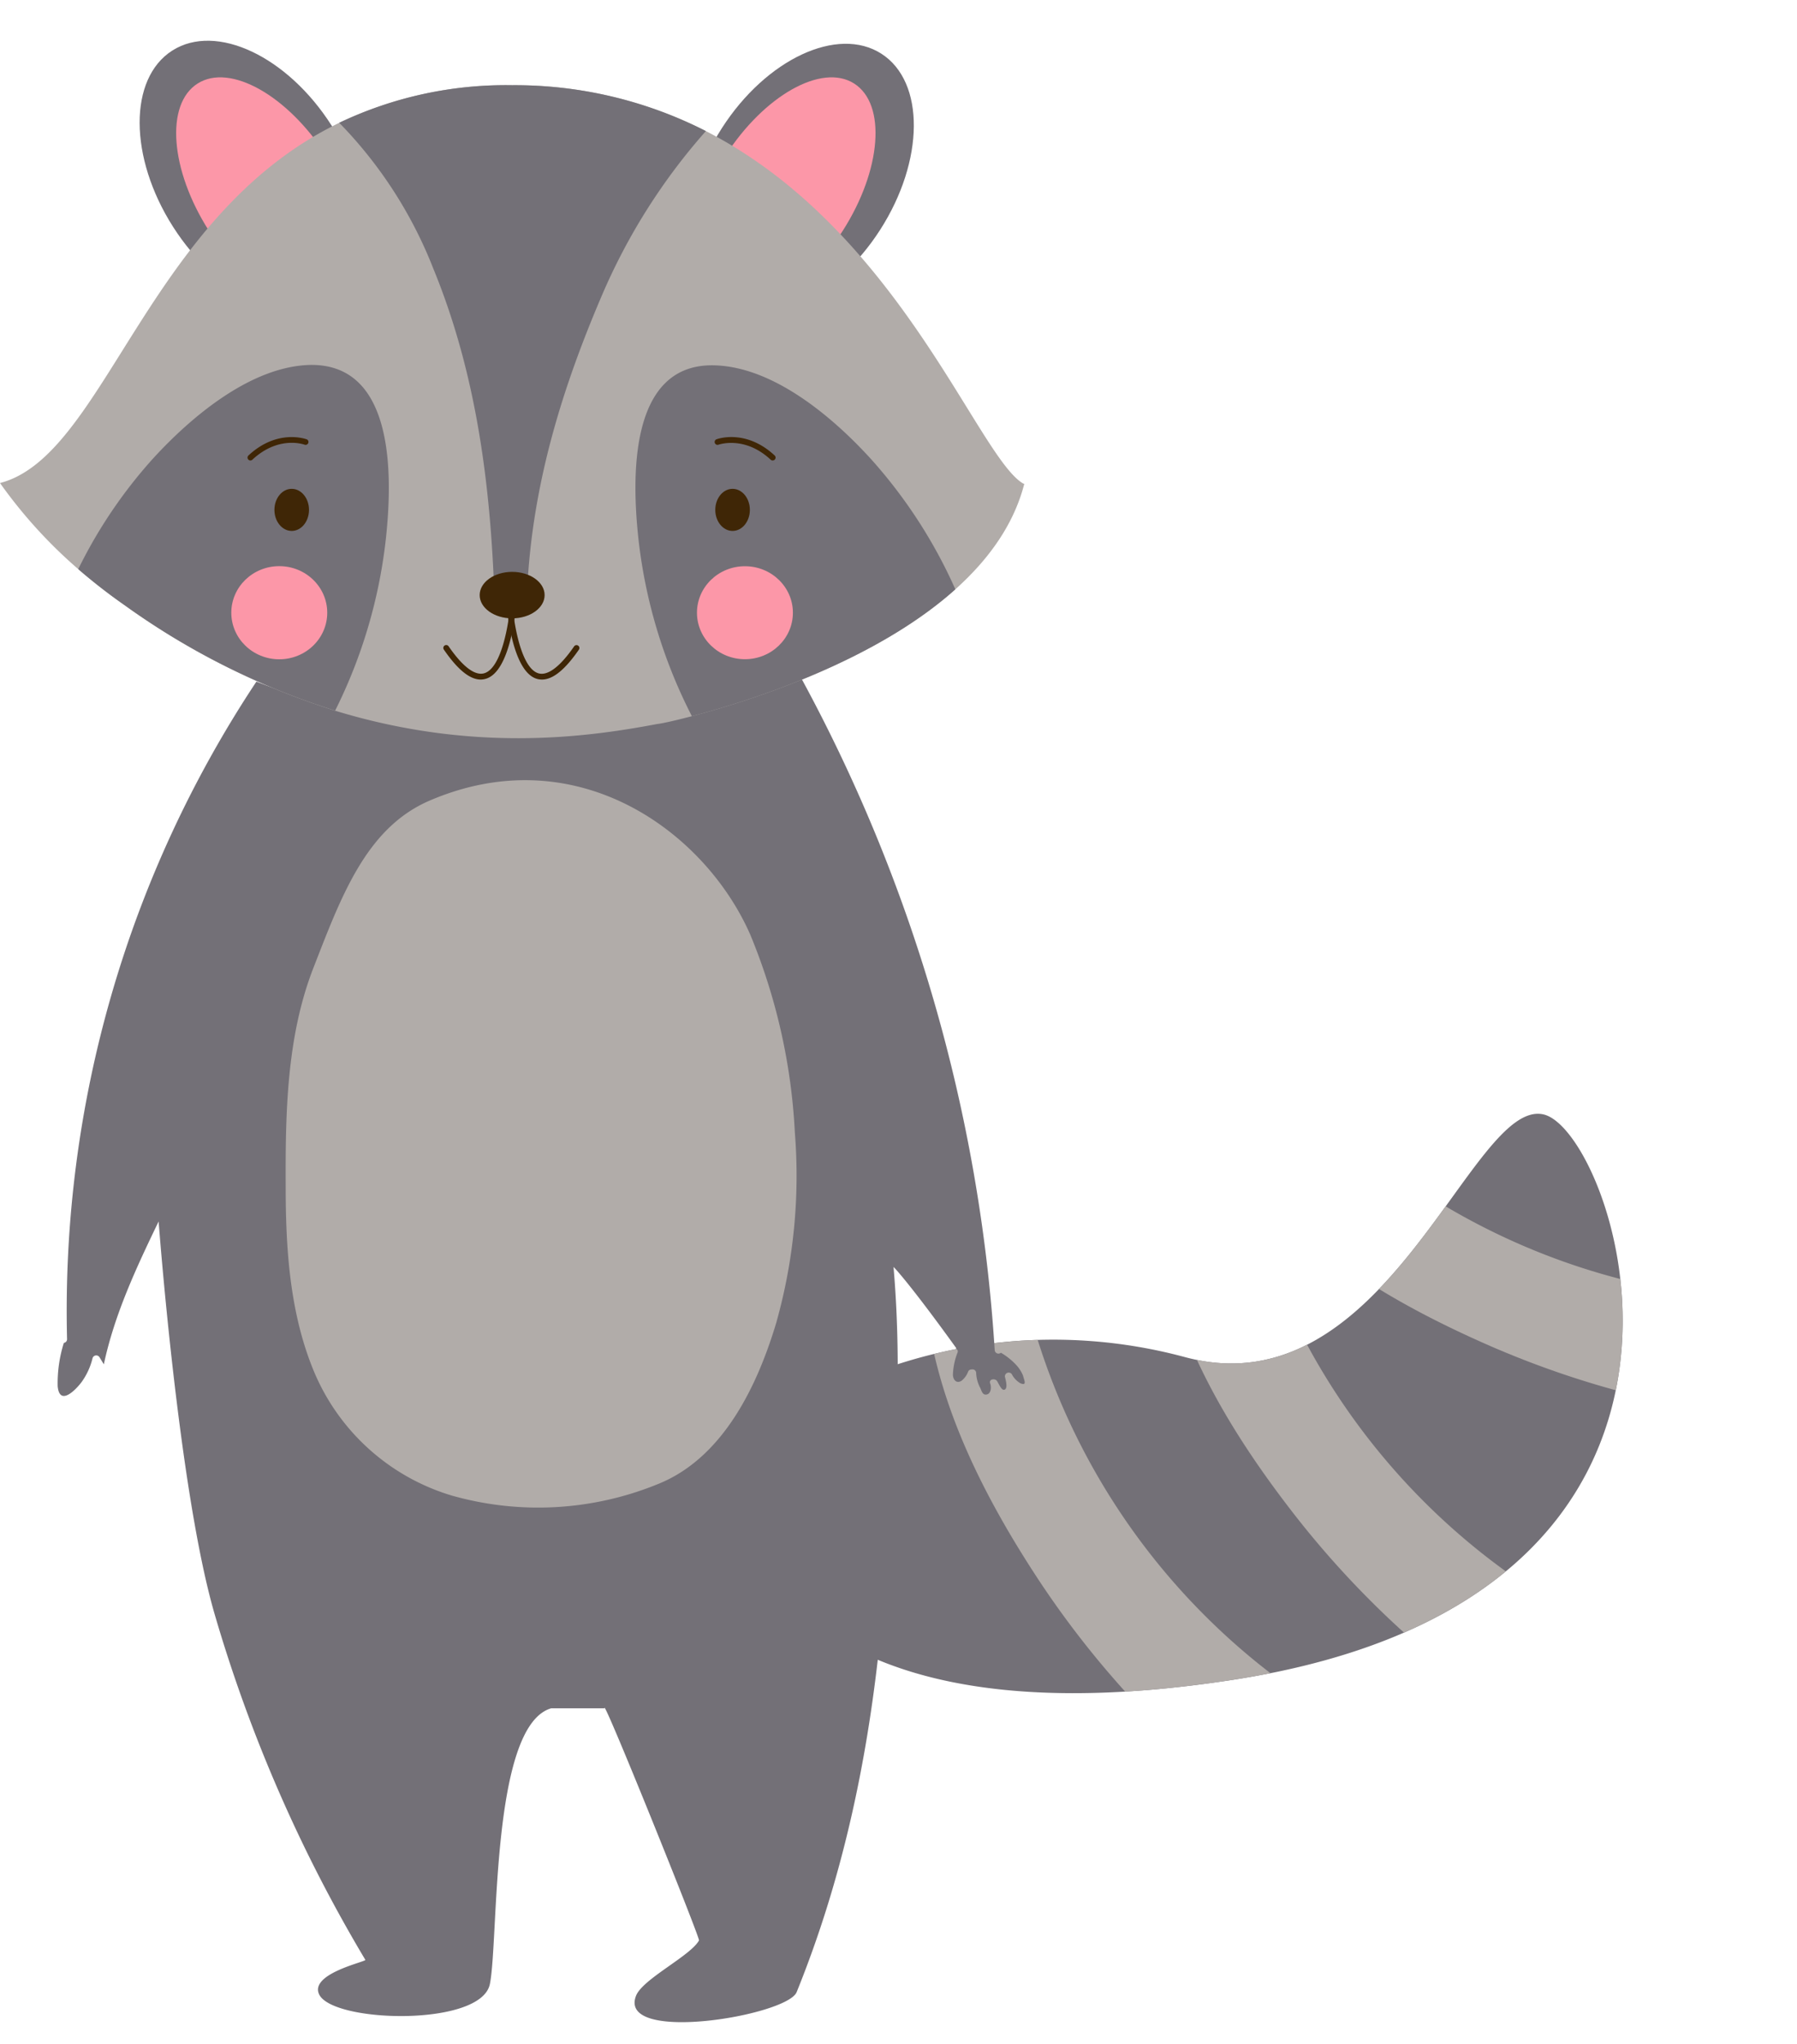 <svg xmlns="http://www.w3.org/2000/svg" viewBox="-0 -5.206 229.65 261.156"><defs><clipPath id="a"><path d="M105.07 173.11a64.62 64.62 0 0 1 46.33-4.93c25.87 7 36.57-33.1 45.85-31s29.7 61.57-39.75 72.25C95.54 219 93.62 185 93.62 185z" fill="#737077"/></clipPath></defs><title>Depositphotos_103100574_02</title><g data-name="Layer 2"><g data-name="—ÎÓÈ_1"><path d="M105.07 173.11a64.62 64.62 0 0 1 46.33-4.93c25.87 7 36.57-33.1 45.85-31s29.7 61.57-39.75 72.25C95.54 219 93.62 185 93.62 185z" fill="#737077"/><g clip-path="url(#a)" fill="#b1aca9"><path d="M190.54 166.81a118.82 118.82 0 0 0 18.13 6.19q4.38 1.11 8.83 1.89 2.23.39 4.46.69c1.41.19 4.28 1 5.69.39a111.46 111.46 0 0 0 2-15A86.37 86.37 0 0 1 168 136a125.06 125.06 0 0 0-8.78 9c8 10.05 19.78 16.78 31.32 21.81z"/><path d="M165.31 188.17a118.89 118.89 0 0 0 12.94 14.14q3.31 3.07 6.84 5.9 1.76 1.41 3.58 2.75c1.14.84 3.25 3 4.8 3.07a111 111 0 0 0 8.95-12.24 86.37 86.37 0 0 1-42.12-51.44 124.45 124.45 0 0 0-12 3.67v.05c2.2 12.59 9.27 24.14 17.01 34.1z"/><path d="M132.44 196.21a119 119 0 0 0 11.74 15.14q3 3.34 6.34 6.44 1.64 1.55 3.35 3c1.07.93 3 3.22 4.53 3.45a111.17 111.17 0 0 0 9.92-11.47 86.37 86.37 0 0 1-37.79-54.71 124.66 124.66 0 0 0-12.28 2.68.43.43 0 0 1 0 .05c1.18 12.77 7.29 24.85 14.19 35.42z"/></g><path d="M114.19 156.68c0-.06 2.13 2.19 8 10.34a.4.4 0 0 1 0 .1.38.38 0 0 1 .18.49 8.53 8.53 0 0 0-.59 2.8c0 .62.41 1.22 1.09.81a2.72 2.72 0 0 0 .86-1.19.45.45 0 0 1 .46-.26.46.46 0 0 1 .56.43 4.38 4.38 0 0 0 .52 1.92c.15.32.26.8.61.85.73.09.87-.83.66-1.41s.63-.69.88-.31.6 1.32 1 1.08.09-1.26 0-1.66a.49.49 0 0 1 .88-.31 2.83 2.83 0 0 0 1.1 1.17c.87.36.5-.35.33-1a4.6 4.6 0 0 0-.93-1.41 8.53 8.53 0 0 0-1.89-1.49.48.48 0 0 1-.79-.34 207 207 0 0 0-25.08-86.5.57.57 0 0 1 0-.14 85.7 85.7 0 0 1-54.67 5.67 98.89 98.89 0 0 1-14.6-4.44 145.4 145.4 0 0 0-24.2 84 .47.47 0 0 1-.41.49 17.19 17.19 0 0 0-.79 5.54c.25 2.65 2.39.37 3.07-.55a8.74 8.74 0 0 0 1.38-3 .49.49 0 0 1 .88-.18l.57.93c1.37-6.42 4.16-12.36 7-18.25 0-.14 2.52 34.2 7.15 50.14a189.49 189.49 0 0 0 19.27 44.2c.14.24-7.06 1.72-5.93 4.36 1.58 3.7 20.7 4.23 21.84-1.25s.06-33 7.84-35.25h6.81c-.32-1.79 12.24 29.38 12.08 29.66-1.11 2-7.25 4.94-8.06 7.1-2.3 6.13 19.32 2.52 20.54-.5 5.86-14.47 8.93-29.22 10.53-43.93 1.66-16.04 3.25-32.55 1.85-48.71z" fill="#737077"/><ellipse cx="102.17" cy="17.29" rx="19.02" ry="12.02" transform="rotate(-57.3 102.61 17.299)" fill="#737077"/><path d="M92.7 14.7c-4.94 7.73-5.58 16.14-1.44 18.78s11.52-1.49 16.46-9.23 5.58-16.14 1.44-18.78S97.64 7 92.7 14.7z" fill="#fc97a8"/><ellipse cx="32.24" cy="17.29" rx="12.02" ry="19.02" transform="rotate(-32.51 32.246 17.291)" fill="#737077"/><path d="M41.71 14.7c4.94 7.73 5.58 16.14 1.44 18.78S31.62 32 26.68 24.25 21.1 8.11 25.25 5.47 36.77 7 41.71 14.7z" fill="#fc97a8"/><path d="M130.9 56.61c-1.34 5.24-4.6 9.71-8.81 13.48-10.18 9.12-25.92 14.17-33.67 16.21-2.32.61-3.92.95-4.44 1C75 89 60.49 91 42.83 85.6a94.62 94.62 0 0 1-26.9-13.47A71.74 71.74 0 0 1 10 67.51a61.79 61.79 0 0 1-10-11c13.43-3.46 18.73-34.09 43.31-46a49.52 49.52 0 0 1 22.13-4.83 53.74 53.74 0 0 1 24.76 5.86c24.65 12.6 34.67 41.43 40.5 45a.44.44 0 0 0 .2.07z" fill="#b1aca9"/><path d="M90.21 11.54a77.77 77.77 0 0 0-13.29 21c-5 11.68-8.92 24.09-9.55 37.72a25.53 25.53 0 0 0-4.23-.43c-.59-15-2.69-28.38-7.79-40.78a55.63 55.63 0 0 0-12-18.57 49.52 49.52 0 0 1 22.09-4.8 53.74 53.74 0 0 1 24.77 5.86z" fill="#737077"/><path d="M49.33 63.47a65 65 0 0 1-6.5 22.12 94.62 94.62 0 0 1-26.9-13.47A71.74 71.74 0 0 1 10 67.51a61.59 61.59 0 0 1 9.52-14.09c4.87-5.33 12.53-11.84 20.15-12 10.96-.14 10.44 14.67 9.66 22.05z" fill="#737077"/><path d="M122.09 70.09c-10.18 9.12-25.92 14.17-33.67 16.21a65.39 65.39 0 0 1-6.85-22.83c-.78-7.38-1.3-22.19 9.61-22 7.63.13 15.28 6.64 20.15 12a63.47 63.47 0 0 1 10.76 16.62z" fill="#737077"/><path d="M54.94 97.07c-8.14 3.48-11.32 12.23-14.9 21.42-3.42 8.79-3.57 18.53-3.53 27.92 0 7.79.5 15.84 3.42 23.14a27.7 27.7 0 0 0 17.74 16.31 40.46 40.46 0 0 0 26.61-1.53c8.18-3.39 12.51-12.48 14.92-20.52a69.3 69.3 0 0 0 2.38-24.31 76 76 0 0 0-5.7-25.29C90.08 101 73.69 89.05 54.94 97.07z" fill="#b1aca9"/><ellipse cx="37.28" cy="59.94" rx="2.21" ry="2.69" fill="#3f2606"/><ellipse cx="93.62" cy="59.94" rx="2.21" ry="2.69" fill="#3f2606"/><ellipse cx="35.69" cy="73.08" rx="6.13" ry="5.95" fill="#fc97a8"/><ellipse cx="95.2" cy="73.08" rx="6.13" ry="5.94" fill="#fc97a8"/><ellipse cx="65.45" cy="70.83" rx="4.15" ry="2.97" fill="#3f2606"/><path d="M69.26 81.62a2.3 2.3 0 0 1-.61-.08c-3.26-.89-3.88-9.19-3.9-9.54a.37.37 0 0 1 .34-.39.38.38 0 0 1 .39.34c.16 2.26 1.07 8.26 3.36 8.88 1.18.32 2.75-.87 4.53-3.45a.37.37 0 1 1 .61.42c-1.77 2.56-3.32 3.82-4.72 3.82z" fill="#3f2606"/><path d="M61.44 81.62c-1.4 0-2.95-1.26-4.72-3.83a.37.37 0 1 1 .61-.42c1.78 2.58 3.34 3.78 4.53 3.45 2.29-.63 3.2-6.62 3.36-8.88a.38.38 0 0 1 .39-.34.37.37 0 0 1 .34.39c0 .35-.64 8.65-3.9 9.54a2.3 2.3 0 0 1-.61.09z" fill="#3f2606"/><path d="M98.74 53.63a.37.37 0 0 1-.25-.1c-3.35-3.12-6.66-1.92-6.69-1.91a.37.37 0 0 1-.26-.69c.15-.06 3.77-1.37 7.46 2.06a.37.37 0 0 1-.25.64z" fill="#3f2606"/><path d="M32 53.63a.37.37 0 0 1-.25-.64c3.68-3.43 7.3-2.11 7.46-2.06a.37.37 0 0 1-.26.69c-.14-.05-3.36-1.2-6.7 1.91a.37.37 0 0 1-.25.1z" fill="#3f2606"/></g></g></svg>